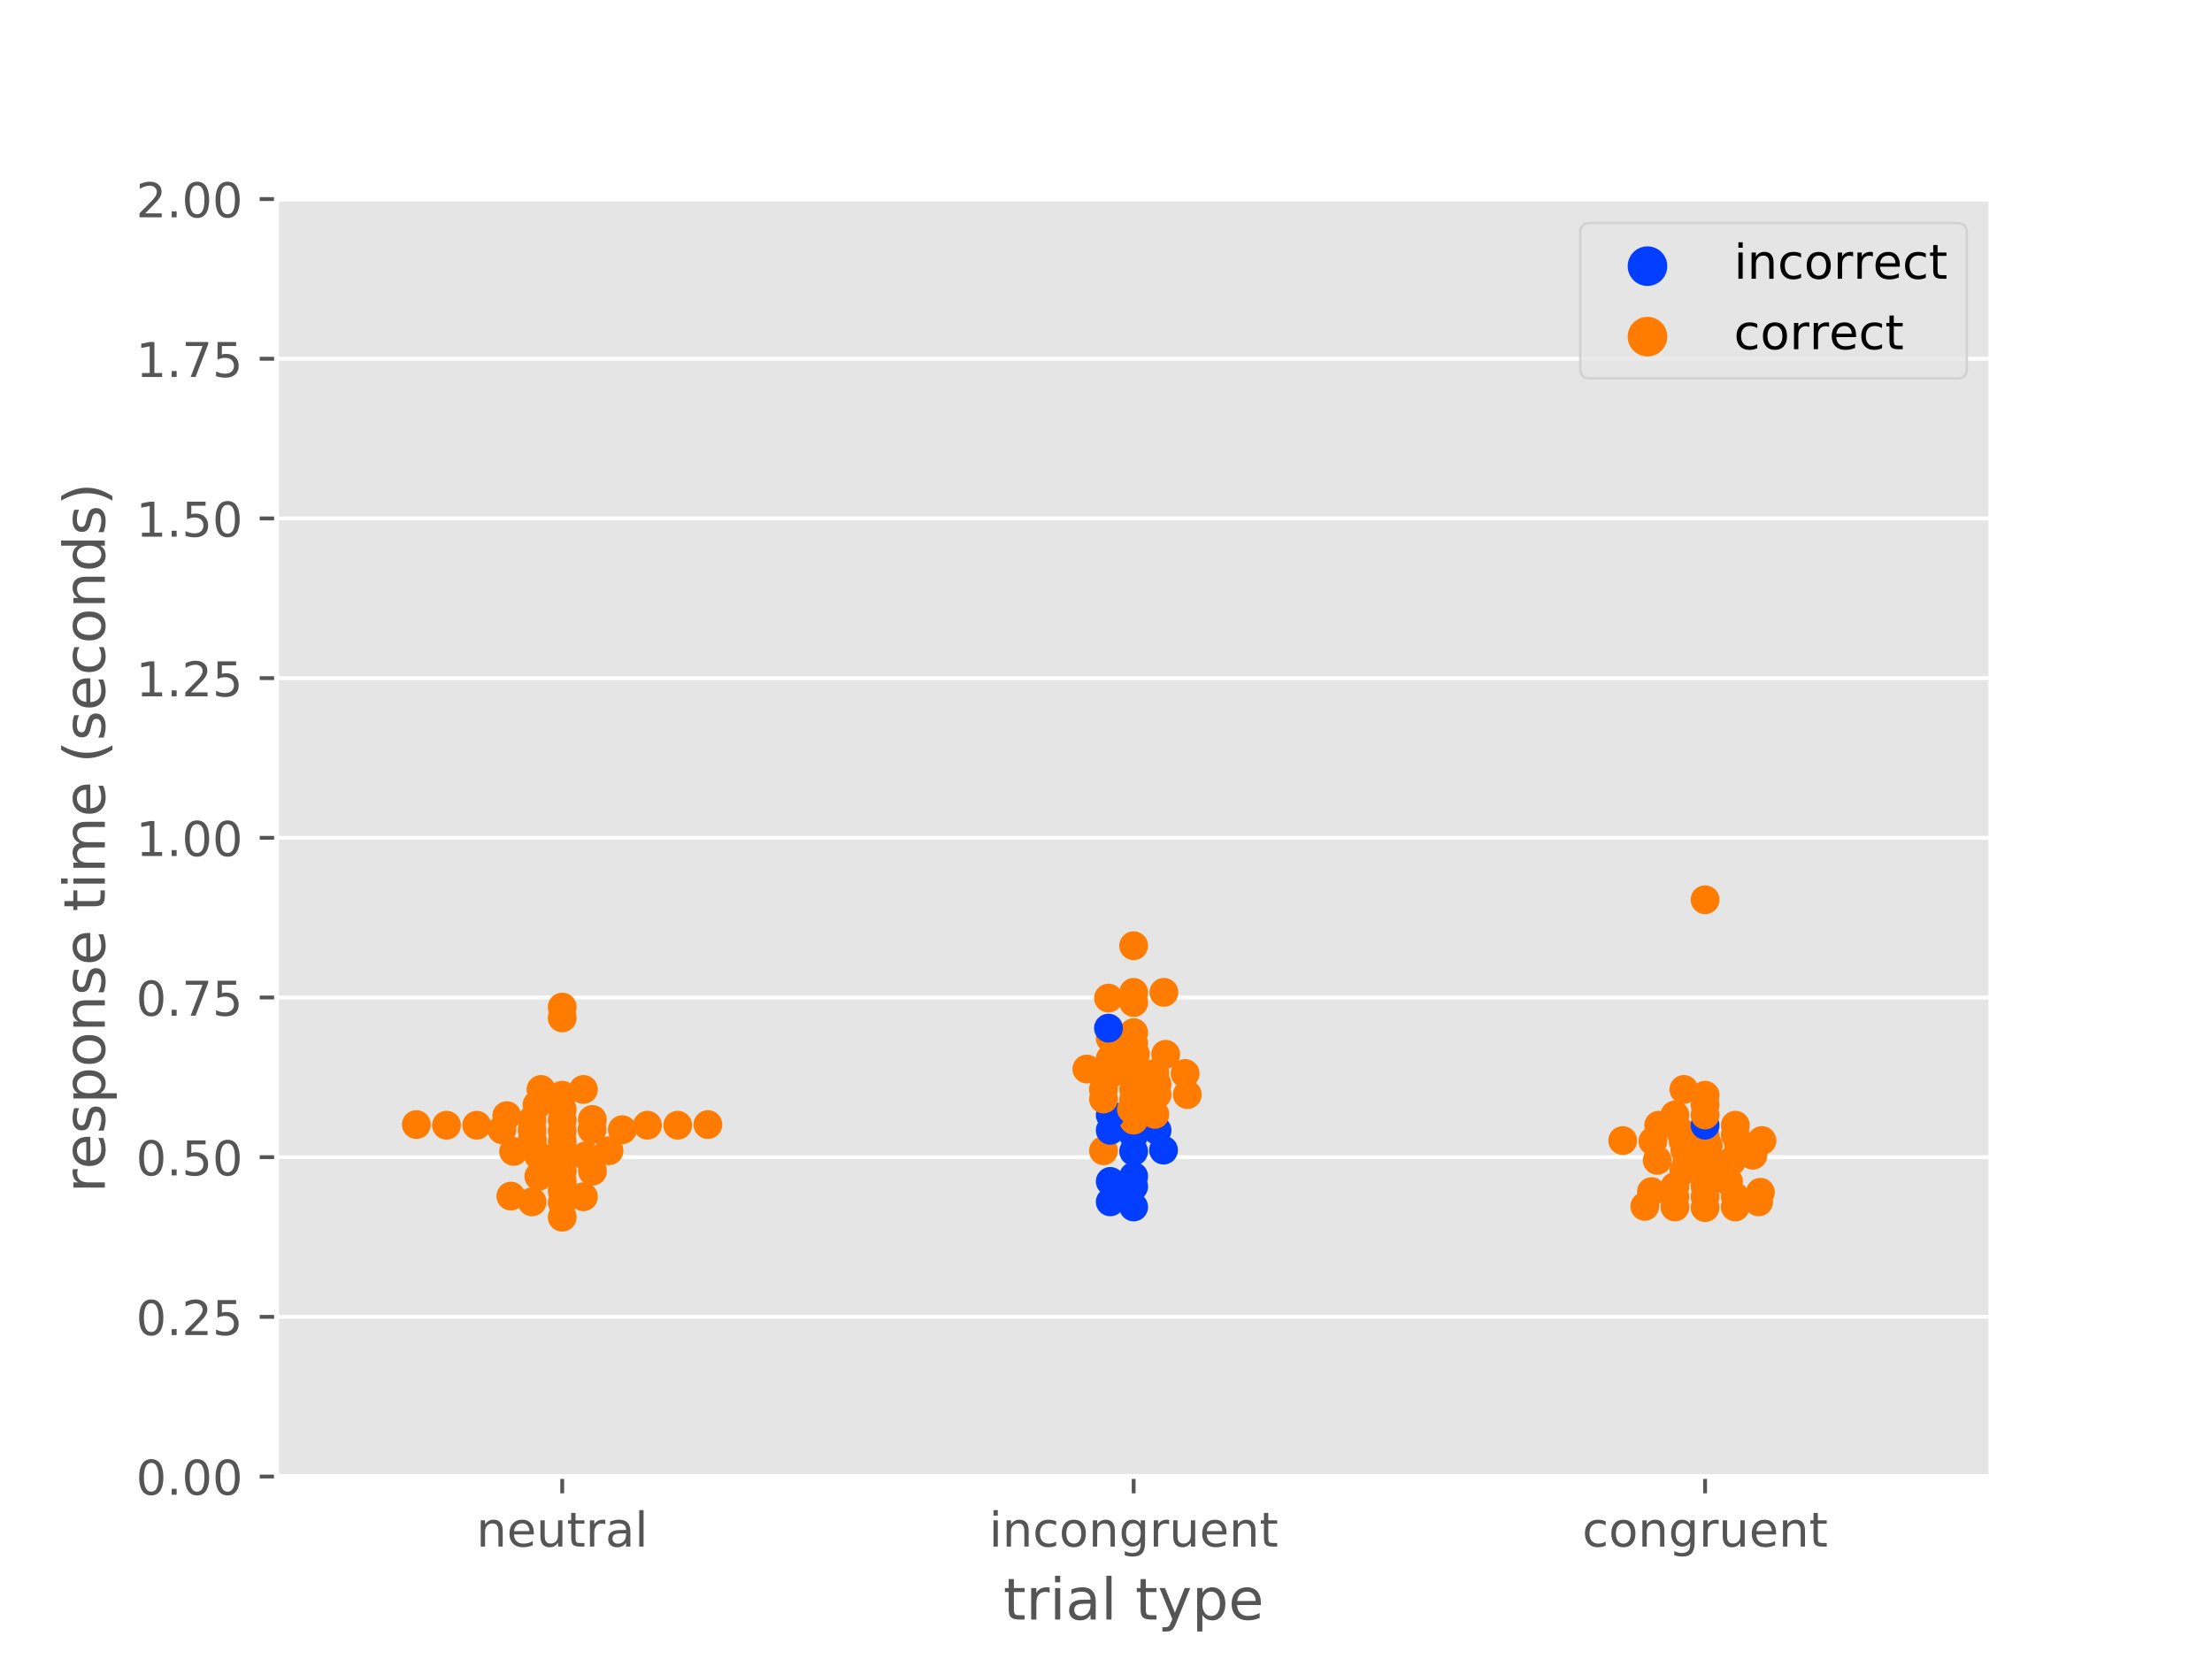 <?xml version="1.0" encoding="utf-8" standalone="no"?>
<!DOCTYPE svg PUBLIC "-//W3C//DTD SVG 1.1//EN"
  "http://www.w3.org/Graphics/SVG/1.1/DTD/svg11.dtd">
<!-- Created with matplotlib (https://matplotlib.org/) -->
<svg height="345.6pt" version="1.1" viewBox="0 0 460.8 345.6" width="460.8pt" xmlns="http://www.w3.org/2000/svg" xmlns:xlink="http://www.w3.org/1999/xlink">
 <defs>
  <style type="text/css">
*{stroke-linecap:butt;stroke-linejoin:round;}
  </style>
 </defs>
 <g id="figure_1">
  <g id="patch_1">
   <path d="M 0 345.6 
L 460.8 345.6 
L 460.8 0 
L 0 0 
z
" style="fill:#ffffff;"/>
  </g>
  <g id="axes_1">
   <g id="patch_2">
    <path d="M 57.6 307.584 
L 414.72 307.584 
L 414.72 41.472 
L 57.6 41.472 
z
" style="fill:#e5e5e5;"/>
   </g>
   <g id="matplotlib.axis_1">
    <g id="xtick_1">
     <g id="line2d_1">
      <defs>
       <path d="M 0 0 
L 0 3.5 
" id="m5b250abff1" style="stroke:#555555;stroke-width:0.8;"/>
      </defs>
      <g>
       <use style="fill:#555555;stroke:#555555;stroke-width:0.8;" x="117.12" xlink:href="#m5b250abff1" y="307.584"/>
      </g>
     </g>
     <g id="text_1">
      <!-- neutral -->
      <defs>
       <path d="M 54.891 33.016 
L 54.891 0 
L 45.906 0 
L 45.906 32.719 
Q 45.906 40.484 42.875 44.328 
Q 39.844 48.188 33.797 48.188 
Q 26.516 48.188 22.312 43.547 
Q 18.109 38.922 18.109 30.906 
L 18.109 0 
L 9.078 0 
L 9.078 54.688 
L 18.109 54.688 
L 18.109 46.188 
Q 21.344 51.125 25.703 53.562 
Q 30.078 56 35.797 56 
Q 45.219 56 50.047 50.172 
Q 54.891 44.344 54.891 33.016 
z
" id="DejaVuSans-110"/>
       <path d="M 56.203 29.594 
L 56.203 25.203 
L 14.891 25.203 
Q 15.484 15.922 20.484 11.062 
Q 25.484 6.203 34.422 6.203 
Q 39.594 6.203 44.453 7.469 
Q 49.312 8.734 54.109 11.281 
L 54.109 2.781 
Q 49.266 0.734 44.188 -0.344 
Q 39.109 -1.422 33.891 -1.422 
Q 20.797 -1.422 13.156 6.188 
Q 5.516 13.812 5.516 26.812 
Q 5.516 40.234 12.766 48.109 
Q 20.016 56 32.328 56 
Q 43.359 56 49.781 48.891 
Q 56.203 41.797 56.203 29.594 
z
M 47.219 32.234 
Q 47.125 39.594 43.094 43.984 
Q 39.062 48.391 32.422 48.391 
Q 24.906 48.391 20.391 44.141 
Q 15.875 39.891 15.188 32.172 
z
" id="DejaVuSans-101"/>
       <path d="M 8.5 21.578 
L 8.5 54.688 
L 17.484 54.688 
L 17.484 21.922 
Q 17.484 14.156 20.5 10.266 
Q 23.531 6.391 29.594 6.391 
Q 36.859 6.391 41.078 11.031 
Q 45.312 15.672 45.312 23.688 
L 45.312 54.688 
L 54.297 54.688 
L 54.297 0 
L 45.312 0 
L 45.312 8.406 
Q 42.047 3.422 37.719 1 
Q 33.406 -1.422 27.688 -1.422 
Q 18.266 -1.422 13.375 4.438 
Q 8.5 10.297 8.5 21.578 
z
M 31.109 56 
z
" id="DejaVuSans-117"/>
       <path d="M 18.312 70.219 
L 18.312 54.688 
L 36.812 54.688 
L 36.812 47.703 
L 18.312 47.703 
L 18.312 18.016 
Q 18.312 11.328 20.141 9.422 
Q 21.969 7.516 27.594 7.516 
L 36.812 7.516 
L 36.812 0 
L 27.594 0 
Q 17.188 0 13.234 3.875 
Q 9.281 7.766 9.281 18.016 
L 9.281 47.703 
L 2.688 47.703 
L 2.688 54.688 
L 9.281 54.688 
L 9.281 70.219 
z
" id="DejaVuSans-116"/>
       <path d="M 41.109 46.297 
Q 39.594 47.172 37.812 47.578 
Q 36.031 48 33.891 48 
Q 26.266 48 22.188 43.047 
Q 18.109 38.094 18.109 28.812 
L 18.109 0 
L 9.078 0 
L 9.078 54.688 
L 18.109 54.688 
L 18.109 46.188 
Q 20.953 51.172 25.484 53.578 
Q 30.031 56 36.531 56 
Q 37.453 56 38.578 55.875 
Q 39.703 55.766 41.062 55.516 
z
" id="DejaVuSans-114"/>
       <path d="M 34.281 27.484 
Q 23.391 27.484 19.188 25 
Q 14.984 22.516 14.984 16.5 
Q 14.984 11.719 18.141 8.906 
Q 21.297 6.109 26.703 6.109 
Q 34.188 6.109 38.703 11.406 
Q 43.219 16.703 43.219 25.484 
L 43.219 27.484 
z
M 52.203 31.203 
L 52.203 0 
L 43.219 0 
L 43.219 8.297 
Q 40.141 3.328 35.547 0.953 
Q 30.953 -1.422 24.312 -1.422 
Q 15.922 -1.422 10.953 3.297 
Q 6 8.016 6 15.922 
Q 6 25.141 12.172 29.828 
Q 18.359 34.516 30.609 34.516 
L 43.219 34.516 
L 43.219 35.406 
Q 43.219 41.609 39.141 45 
Q 35.062 48.391 27.688 48.391 
Q 23 48.391 18.547 47.266 
Q 14.109 46.141 10.016 43.891 
L 10.016 52.203 
Q 14.938 54.109 19.578 55.047 
Q 24.219 56 28.609 56 
Q 40.484 56 46.344 49.844 
Q 52.203 43.703 52.203 31.203 
z
" id="DejaVuSans-97"/>
       <path d="M 9.422 75.984 
L 18.406 75.984 
L 18.406 0 
L 9.422 0 
z
" id="DejaVuSans-108"/>
      </defs>
      <g style="fill:#555555;" transform="translate(99.237 322.182)scale(0.1 -0.1)">
       <use xlink:href="#DejaVuSans-110"/>
       <use x="63.379" xlink:href="#DejaVuSans-101"/>
       <use x="124.902" xlink:href="#DejaVuSans-117"/>
       <use x="188.281" xlink:href="#DejaVuSans-116"/>
       <use x="227.49" xlink:href="#DejaVuSans-114"/>
       <use x="268.604" xlink:href="#DejaVuSans-97"/>
       <use x="329.883" xlink:href="#DejaVuSans-108"/>
      </g>
     </g>
    </g>
    <g id="xtick_2">
     <g id="line2d_2">
      <g>
       <use style="fill:#555555;stroke:#555555;stroke-width:0.8;" x="236.16" xlink:href="#m5b250abff1" y="307.584"/>
      </g>
     </g>
     <g id="text_2">
      <!-- incongruent -->
      <defs>
       <path d="M 9.422 54.688 
L 18.406 54.688 
L 18.406 0 
L 9.422 0 
z
M 9.422 75.984 
L 18.406 75.984 
L 18.406 64.594 
L 9.422 64.594 
z
" id="DejaVuSans-105"/>
       <path d="M 48.781 52.594 
L 48.781 44.188 
Q 44.969 46.297 41.141 47.344 
Q 37.312 48.391 33.406 48.391 
Q 24.656 48.391 19.812 42.844 
Q 14.984 37.312 14.984 27.297 
Q 14.984 17.281 19.812 11.734 
Q 24.656 6.203 33.406 6.203 
Q 37.312 6.203 41.141 7.25 
Q 44.969 8.297 48.781 10.406 
L 48.781 2.094 
Q 45.016 0.344 40.984 -0.531 
Q 36.969 -1.422 32.422 -1.422 
Q 20.062 -1.422 12.781 6.344 
Q 5.516 14.109 5.516 27.297 
Q 5.516 40.672 12.859 48.328 
Q 20.219 56 33.016 56 
Q 37.156 56 41.109 55.141 
Q 45.062 54.297 48.781 52.594 
z
" id="DejaVuSans-99"/>
       <path d="M 30.609 48.391 
Q 23.391 48.391 19.188 42.75 
Q 14.984 37.109 14.984 27.297 
Q 14.984 17.484 19.156 11.844 
Q 23.344 6.203 30.609 6.203 
Q 37.797 6.203 41.984 11.859 
Q 46.188 17.531 46.188 27.297 
Q 46.188 37.016 41.984 42.703 
Q 37.797 48.391 30.609 48.391 
z
M 30.609 56 
Q 42.328 56 49.016 48.375 
Q 55.719 40.766 55.719 27.297 
Q 55.719 13.875 49.016 6.219 
Q 42.328 -1.422 30.609 -1.422 
Q 18.844 -1.422 12.172 6.219 
Q 5.516 13.875 5.516 27.297 
Q 5.516 40.766 12.172 48.375 
Q 18.844 56 30.609 56 
z
" id="DejaVuSans-111"/>
       <path d="M 45.406 27.984 
Q 45.406 37.75 41.375 43.109 
Q 37.359 48.484 30.078 48.484 
Q 22.859 48.484 18.828 43.109 
Q 14.797 37.75 14.797 27.984 
Q 14.797 18.266 18.828 12.891 
Q 22.859 7.516 30.078 7.516 
Q 37.359 7.516 41.375 12.891 
Q 45.406 18.266 45.406 27.984 
z
M 54.391 6.781 
Q 54.391 -7.172 48.188 -13.984 
Q 42 -20.797 29.203 -20.797 
Q 24.469 -20.797 20.266 -20.094 
Q 16.062 -19.391 12.109 -17.922 
L 12.109 -9.188 
Q 16.062 -11.328 19.922 -12.344 
Q 23.781 -13.375 27.781 -13.375 
Q 36.625 -13.375 41.016 -8.766 
Q 45.406 -4.156 45.406 5.172 
L 45.406 9.625 
Q 42.625 4.781 38.281 2.391 
Q 33.938 0 27.875 0 
Q 17.828 0 11.672 7.656 
Q 5.516 15.328 5.516 27.984 
Q 5.516 40.672 11.672 48.328 
Q 17.828 56 27.875 56 
Q 33.938 56 38.281 53.609 
Q 42.625 51.219 45.406 46.391 
L 45.406 54.688 
L 54.391 54.688 
z
" id="DejaVuSans-103"/>
      </defs>
      <g style="fill:#555555;" transform="translate(206.021 322.182)scale(0.1 -0.1)">
       <use xlink:href="#DejaVuSans-105"/>
       <use x="27.783" xlink:href="#DejaVuSans-110"/>
       <use x="91.162" xlink:href="#DejaVuSans-99"/>
       <use x="146.143" xlink:href="#DejaVuSans-111"/>
       <use x="207.324" xlink:href="#DejaVuSans-110"/>
       <use x="270.703" xlink:href="#DejaVuSans-103"/>
       <use x="334.18" xlink:href="#DejaVuSans-114"/>
       <use x="375.293" xlink:href="#DejaVuSans-117"/>
       <use x="438.672" xlink:href="#DejaVuSans-101"/>
       <use x="500.195" xlink:href="#DejaVuSans-110"/>
       <use x="563.574" xlink:href="#DejaVuSans-116"/>
      </g>
     </g>
    </g>
    <g id="xtick_3">
     <g id="line2d_3">
      <g>
       <use style="fill:#555555;stroke:#555555;stroke-width:0.8;" x="355.2" xlink:href="#m5b250abff1" y="307.584"/>
      </g>
     </g>
     <g id="text_3">
      <!-- congruent -->
      <g style="fill:#555555;" transform="translate(329.619 322.182)scale(0.1 -0.1)">
       <use xlink:href="#DejaVuSans-99"/>
       <use x="54.98" xlink:href="#DejaVuSans-111"/>
       <use x="116.162" xlink:href="#DejaVuSans-110"/>
       <use x="179.541" xlink:href="#DejaVuSans-103"/>
       <use x="243.018" xlink:href="#DejaVuSans-114"/>
       <use x="284.131" xlink:href="#DejaVuSans-117"/>
       <use x="347.51" xlink:href="#DejaVuSans-101"/>
       <use x="409.033" xlink:href="#DejaVuSans-110"/>
       <use x="472.412" xlink:href="#DejaVuSans-116"/>
      </g>
     </g>
    </g>
    <g id="text_4">
     <!-- trial type -->
     <defs>
      <path id="DejaVuSans-32"/>
      <path d="M 32.172 -5.078 
Q 28.375 -14.844 24.75 -17.812 
Q 21.141 -20.797 15.094 -20.797 
L 7.906 -20.797 
L 7.906 -13.281 
L 13.188 -13.281 
Q 16.891 -13.281 18.938 -11.516 
Q 21 -9.766 23.484 -3.219 
L 25.094 0.875 
L 2.984 54.688 
L 12.5 54.688 
L 29.594 11.922 
L 46.688 54.688 
L 56.203 54.688 
z
" id="DejaVuSans-121"/>
      <path d="M 18.109 8.203 
L 18.109 -20.797 
L 9.078 -20.797 
L 9.078 54.688 
L 18.109 54.688 
L 18.109 46.391 
Q 20.953 51.266 25.266 53.625 
Q 29.594 56 35.594 56 
Q 45.562 56 51.781 48.094 
Q 58.016 40.188 58.016 27.297 
Q 58.016 14.406 51.781 6.484 
Q 45.562 -1.422 35.594 -1.422 
Q 29.594 -1.422 25.266 0.953 
Q 20.953 3.328 18.109 8.203 
z
M 48.688 27.297 
Q 48.688 37.203 44.609 42.844 
Q 40.531 48.484 33.406 48.484 
Q 26.266 48.484 22.188 42.844 
Q 18.109 37.203 18.109 27.297 
Q 18.109 17.391 22.188 11.75 
Q 26.266 6.109 33.406 6.109 
Q 40.531 6.109 44.609 11.75 
Q 48.688 17.391 48.688 27.297 
z
" id="DejaVuSans-112"/>
     </defs>
     <g style="fill:#555555;" transform="translate(209.019 337.38)scale(0.12 -0.12)">
      <use xlink:href="#DejaVuSans-116"/>
      <use x="39.209" xlink:href="#DejaVuSans-114"/>
      <use x="80.322" xlink:href="#DejaVuSans-105"/>
      <use x="108.105" xlink:href="#DejaVuSans-97"/>
      <use x="169.385" xlink:href="#DejaVuSans-108"/>
      <use x="197.168" xlink:href="#DejaVuSans-32"/>
      <use x="228.955" xlink:href="#DejaVuSans-116"/>
      <use x="268.164" xlink:href="#DejaVuSans-121"/>
      <use x="327.344" xlink:href="#DejaVuSans-112"/>
      <use x="390.82" xlink:href="#DejaVuSans-101"/>
     </g>
    </g>
   </g>
   <g id="matplotlib.axis_2">
    <g id="ytick_1">
     <g id="line2d_4">
      <path clip-path="url(#p8ef41684f7)" d="M 57.6 307.584 
L 414.72 307.584 
" style="fill:none;stroke:#ffffff;stroke-linecap:square;stroke-width:0.8;"/>
     </g>
     <g id="line2d_5">
      <defs>
       <path d="M 0 0 
L -3.5 0 
" id="mdae500a31b" style="stroke:#555555;stroke-width:0.8;"/>
      </defs>
      <g>
       <use style="fill:#555555;stroke:#555555;stroke-width:0.8;" x="57.6" xlink:href="#mdae500a31b" y="307.584"/>
      </g>
     </g>
     <g id="text_5">
      <!-- 0.00 -->
      <defs>
       <path d="M 31.781 66.406 
Q 24.172 66.406 20.328 58.906 
Q 16.5 51.422 16.5 36.375 
Q 16.5 21.391 20.328 13.891 
Q 24.172 6.391 31.781 6.391 
Q 39.453 6.391 43.281 13.891 
Q 47.125 21.391 47.125 36.375 
Q 47.125 51.422 43.281 58.906 
Q 39.453 66.406 31.781 66.406 
z
M 31.781 74.219 
Q 44.047 74.219 50.516 64.516 
Q 56.984 54.828 56.984 36.375 
Q 56.984 17.969 50.516 8.266 
Q 44.047 -1.422 31.781 -1.422 
Q 19.531 -1.422 13.062 8.266 
Q 6.594 17.969 6.594 36.375 
Q 6.594 54.828 13.062 64.516 
Q 19.531 74.219 31.781 74.219 
z
" id="DejaVuSans-48"/>
       <path d="M 10.688 12.406 
L 21 12.406 
L 21 0 
L 10.688 0 
z
" id="DejaVuSans-46"/>
      </defs>
      <g style="fill:#555555;" transform="translate(28.334 311.383)scale(0.1 -0.1)">
       <use xlink:href="#DejaVuSans-48"/>
       <use x="63.623" xlink:href="#DejaVuSans-46"/>
       <use x="95.41" xlink:href="#DejaVuSans-48"/>
       <use x="159.033" xlink:href="#DejaVuSans-48"/>
      </g>
     </g>
    </g>
    <g id="ytick_2">
     <g id="line2d_6">
      <path clip-path="url(#p8ef41684f7)" d="M 57.6 274.32 
L 414.72 274.32 
" style="fill:none;stroke:#ffffff;stroke-linecap:square;stroke-width:0.8;"/>
     </g>
     <g id="line2d_7">
      <g>
       <use style="fill:#555555;stroke:#555555;stroke-width:0.8;" x="57.6" xlink:href="#mdae500a31b" y="274.32"/>
      </g>
     </g>
     <g id="text_6">
      <!-- 0.25 -->
      <defs>
       <path d="M 19.188 8.297 
L 53.609 8.297 
L 53.609 0 
L 7.328 0 
L 7.328 8.297 
Q 12.938 14.109 22.625 23.891 
Q 32.328 33.688 34.812 36.531 
Q 39.547 41.844 41.422 45.531 
Q 43.312 49.219 43.312 52.781 
Q 43.312 58.594 39.234 62.25 
Q 35.156 65.922 28.609 65.922 
Q 23.969 65.922 18.812 64.312 
Q 13.672 62.703 7.812 59.422 
L 7.812 69.391 
Q 13.766 71.781 18.938 73 
Q 24.125 74.219 28.422 74.219 
Q 39.75 74.219 46.484 68.547 
Q 53.219 62.891 53.219 53.422 
Q 53.219 48.922 51.531 44.891 
Q 49.859 40.875 45.406 35.406 
Q 44.188 33.984 37.641 27.219 
Q 31.109 20.453 19.188 8.297 
z
" id="DejaVuSans-50"/>
       <path d="M 10.797 72.906 
L 49.516 72.906 
L 49.516 64.594 
L 19.828 64.594 
L 19.828 46.734 
Q 21.969 47.469 24.109 47.828 
Q 26.266 48.188 28.422 48.188 
Q 40.625 48.188 47.75 41.5 
Q 54.891 34.812 54.891 23.391 
Q 54.891 11.625 47.562 5.094 
Q 40.234 -1.422 26.906 -1.422 
Q 22.312 -1.422 17.547 -0.641 
Q 12.797 0.141 7.719 1.703 
L 7.719 11.625 
Q 12.109 9.234 16.797 8.062 
Q 21.484 6.891 26.703 6.891 
Q 35.156 6.891 40.078 11.328 
Q 45.016 15.766 45.016 23.391 
Q 45.016 31 40.078 35.438 
Q 35.156 39.891 26.703 39.891 
Q 22.75 39.891 18.812 39.016 
Q 14.891 38.141 10.797 36.281 
z
" id="DejaVuSans-53"/>
      </defs>
      <g style="fill:#555555;" transform="translate(28.334 278.119)scale(0.1 -0.1)">
       <use xlink:href="#DejaVuSans-48"/>
       <use x="63.623" xlink:href="#DejaVuSans-46"/>
       <use x="95.41" xlink:href="#DejaVuSans-50"/>
       <use x="159.033" xlink:href="#DejaVuSans-53"/>
      </g>
     </g>
    </g>
    <g id="ytick_3">
     <g id="line2d_8">
      <path clip-path="url(#p8ef41684f7)" d="M 57.6 241.056 
L 414.72 241.056 
" style="fill:none;stroke:#ffffff;stroke-linecap:square;stroke-width:0.8;"/>
     </g>
     <g id="line2d_9">
      <g>
       <use style="fill:#555555;stroke:#555555;stroke-width:0.8;" x="57.6" xlink:href="#mdae500a31b" y="241.056"/>
      </g>
     </g>
     <g id="text_7">
      <!-- 0.50 -->
      <g style="fill:#555555;" transform="translate(28.334 244.855)scale(0.1 -0.1)">
       <use xlink:href="#DejaVuSans-48"/>
       <use x="63.623" xlink:href="#DejaVuSans-46"/>
       <use x="95.41" xlink:href="#DejaVuSans-53"/>
       <use x="159.033" xlink:href="#DejaVuSans-48"/>
      </g>
     </g>
    </g>
    <g id="ytick_4">
     <g id="line2d_10">
      <path clip-path="url(#p8ef41684f7)" d="M 57.6 207.792 
L 414.72 207.792 
" style="fill:none;stroke:#ffffff;stroke-linecap:square;stroke-width:0.8;"/>
     </g>
     <g id="line2d_11">
      <g>
       <use style="fill:#555555;stroke:#555555;stroke-width:0.8;" x="57.6" xlink:href="#mdae500a31b" y="207.792"/>
      </g>
     </g>
     <g id="text_8">
      <!-- 0.75 -->
      <defs>
       <path d="M 8.203 72.906 
L 55.078 72.906 
L 55.078 68.703 
L 28.609 0 
L 18.312 0 
L 43.219 64.594 
L 8.203 64.594 
z
" id="DejaVuSans-55"/>
      </defs>
      <g style="fill:#555555;" transform="translate(28.334 211.591)scale(0.1 -0.1)">
       <use xlink:href="#DejaVuSans-48"/>
       <use x="63.623" xlink:href="#DejaVuSans-46"/>
       <use x="95.41" xlink:href="#DejaVuSans-55"/>
       <use x="159.033" xlink:href="#DejaVuSans-53"/>
      </g>
     </g>
    </g>
    <g id="ytick_5">
     <g id="line2d_12">
      <path clip-path="url(#p8ef41684f7)" d="M 57.6 174.528 
L 414.72 174.528 
" style="fill:none;stroke:#ffffff;stroke-linecap:square;stroke-width:0.8;"/>
     </g>
     <g id="line2d_13">
      <g>
       <use style="fill:#555555;stroke:#555555;stroke-width:0.8;" x="57.6" xlink:href="#mdae500a31b" y="174.528"/>
      </g>
     </g>
     <g id="text_9">
      <!-- 1.00 -->
      <defs>
       <path d="M 12.406 8.297 
L 28.516 8.297 
L 28.516 63.922 
L 10.984 60.406 
L 10.984 69.391 
L 28.422 72.906 
L 38.281 72.906 
L 38.281 8.297 
L 54.391 8.297 
L 54.391 0 
L 12.406 0 
z
" id="DejaVuSans-49"/>
      </defs>
      <g style="fill:#555555;" transform="translate(28.334 178.327)scale(0.1 -0.1)">
       <use xlink:href="#DejaVuSans-49"/>
       <use x="63.623" xlink:href="#DejaVuSans-46"/>
       <use x="95.41" xlink:href="#DejaVuSans-48"/>
       <use x="159.033" xlink:href="#DejaVuSans-48"/>
      </g>
     </g>
    </g>
    <g id="ytick_6">
     <g id="line2d_14">
      <path clip-path="url(#p8ef41684f7)" d="M 57.6 141.264 
L 414.72 141.264 
" style="fill:none;stroke:#ffffff;stroke-linecap:square;stroke-width:0.8;"/>
     </g>
     <g id="line2d_15">
      <g>
       <use style="fill:#555555;stroke:#555555;stroke-width:0.8;" x="57.6" xlink:href="#mdae500a31b" y="141.264"/>
      </g>
     </g>
     <g id="text_10">
      <!-- 1.25 -->
      <g style="fill:#555555;" transform="translate(28.334 145.063)scale(0.1 -0.1)">
       <use xlink:href="#DejaVuSans-49"/>
       <use x="63.623" xlink:href="#DejaVuSans-46"/>
       <use x="95.41" xlink:href="#DejaVuSans-50"/>
       <use x="159.033" xlink:href="#DejaVuSans-53"/>
      </g>
     </g>
    </g>
    <g id="ytick_7">
     <g id="line2d_16">
      <path clip-path="url(#p8ef41684f7)" d="M 57.6 108 
L 414.72 108 
" style="fill:none;stroke:#ffffff;stroke-linecap:square;stroke-width:0.8;"/>
     </g>
     <g id="line2d_17">
      <g>
       <use style="fill:#555555;stroke:#555555;stroke-width:0.8;" x="57.6" xlink:href="#mdae500a31b" y="108"/>
      </g>
     </g>
     <g id="text_11">
      <!-- 1.50 -->
      <g style="fill:#555555;" transform="translate(28.334 111.799)scale(0.1 -0.1)">
       <use xlink:href="#DejaVuSans-49"/>
       <use x="63.623" xlink:href="#DejaVuSans-46"/>
       <use x="95.41" xlink:href="#DejaVuSans-53"/>
       <use x="159.033" xlink:href="#DejaVuSans-48"/>
      </g>
     </g>
    </g>
    <g id="ytick_8">
     <g id="line2d_18">
      <path clip-path="url(#p8ef41684f7)" d="M 57.6 74.736 
L 414.72 74.736 
" style="fill:none;stroke:#ffffff;stroke-linecap:square;stroke-width:0.8;"/>
     </g>
     <g id="line2d_19">
      <g>
       <use style="fill:#555555;stroke:#555555;stroke-width:0.8;" x="57.6" xlink:href="#mdae500a31b" y="74.736"/>
      </g>
     </g>
     <g id="text_12">
      <!-- 1.75 -->
      <g style="fill:#555555;" transform="translate(28.334 78.535)scale(0.1 -0.1)">
       <use xlink:href="#DejaVuSans-49"/>
       <use x="63.623" xlink:href="#DejaVuSans-46"/>
       <use x="95.41" xlink:href="#DejaVuSans-55"/>
       <use x="159.033" xlink:href="#DejaVuSans-53"/>
      </g>
     </g>
    </g>
    <g id="ytick_9">
     <g id="line2d_20">
      <path clip-path="url(#p8ef41684f7)" d="M 57.6 41.472 
L 414.72 41.472 
" style="fill:none;stroke:#ffffff;stroke-linecap:square;stroke-width:0.8;"/>
     </g>
     <g id="line2d_21">
      <g>
       <use style="fill:#555555;stroke:#555555;stroke-width:0.8;" x="57.6" xlink:href="#mdae500a31b" y="41.472"/>
      </g>
     </g>
     <g id="text_13">
      <!-- 2.00 -->
      <g style="fill:#555555;" transform="translate(28.334 45.271)scale(0.1 -0.1)">
       <use xlink:href="#DejaVuSans-50"/>
       <use x="63.623" xlink:href="#DejaVuSans-46"/>
       <use x="95.41" xlink:href="#DejaVuSans-48"/>
       <use x="159.033" xlink:href="#DejaVuSans-48"/>
      </g>
     </g>
    </g>
    <g id="text_14">
     <!-- response time (seconds) -->
     <defs>
      <path d="M 44.281 53.078 
L 44.281 44.578 
Q 40.484 46.531 36.375 47.5 
Q 32.281 48.484 27.875 48.484 
Q 21.188 48.484 17.844 46.438 
Q 14.5 44.391 14.5 40.281 
Q 14.5 37.156 16.891 35.375 
Q 19.281 33.594 26.516 31.984 
L 29.594 31.297 
Q 39.156 29.25 43.188 25.516 
Q 47.219 21.781 47.219 15.094 
Q 47.219 7.469 41.188 3.016 
Q 35.156 -1.422 24.609 -1.422 
Q 20.219 -1.422 15.453 -0.562 
Q 10.688 0.297 5.422 2 
L 5.422 11.281 
Q 10.406 8.688 15.234 7.391 
Q 20.062 6.109 24.812 6.109 
Q 31.156 6.109 34.562 8.281 
Q 37.984 10.453 37.984 14.406 
Q 37.984 18.062 35.516 20.016 
Q 33.062 21.969 24.703 23.781 
L 21.578 24.516 
Q 13.234 26.266 9.516 29.906 
Q 5.812 33.547 5.812 39.891 
Q 5.812 47.609 11.281 51.797 
Q 16.75 56 26.812 56 
Q 31.781 56 36.172 55.266 
Q 40.578 54.547 44.281 53.078 
z
" id="DejaVuSans-115"/>
      <path d="M 52 44.188 
Q 55.375 50.25 60.062 53.125 
Q 64.75 56 71.094 56 
Q 79.641 56 84.281 50.016 
Q 88.922 44.047 88.922 33.016 
L 88.922 0 
L 79.891 0 
L 79.891 32.719 
Q 79.891 40.578 77.094 44.375 
Q 74.312 48.188 68.609 48.188 
Q 61.625 48.188 57.562 43.547 
Q 53.516 38.922 53.516 30.906 
L 53.516 0 
L 44.484 0 
L 44.484 32.719 
Q 44.484 40.625 41.703 44.406 
Q 38.922 48.188 33.109 48.188 
Q 26.219 48.188 22.156 43.531 
Q 18.109 38.875 18.109 30.906 
L 18.109 0 
L 9.078 0 
L 9.078 54.688 
L 18.109 54.688 
L 18.109 46.188 
Q 21.188 51.219 25.484 53.609 
Q 29.781 56 35.688 56 
Q 41.656 56 45.828 52.969 
Q 50 49.953 52 44.188 
z
" id="DejaVuSans-109"/>
      <path d="M 31 75.875 
Q 24.469 64.656 21.281 53.656 
Q 18.109 42.672 18.109 31.391 
Q 18.109 20.125 21.312 9.062 
Q 24.516 -2 31 -13.188 
L 23.188 -13.188 
Q 15.875 -1.703 12.234 9.375 
Q 8.594 20.453 8.594 31.391 
Q 8.594 42.281 12.203 53.312 
Q 15.828 64.359 23.188 75.875 
z
" id="DejaVuSans-40"/>
      <path d="M 45.406 46.391 
L 45.406 75.984 
L 54.391 75.984 
L 54.391 0 
L 45.406 0 
L 45.406 8.203 
Q 42.578 3.328 38.25 0.953 
Q 33.938 -1.422 27.875 -1.422 
Q 17.969 -1.422 11.734 6.484 
Q 5.516 14.406 5.516 27.297 
Q 5.516 40.188 11.734 48.094 
Q 17.969 56 27.875 56 
Q 33.938 56 38.25 53.625 
Q 42.578 51.266 45.406 46.391 
z
M 14.797 27.297 
Q 14.797 17.391 18.875 11.75 
Q 22.953 6.109 30.078 6.109 
Q 37.203 6.109 41.297 11.75 
Q 45.406 17.391 45.406 27.297 
Q 45.406 37.203 41.297 42.844 
Q 37.203 48.484 30.078 48.484 
Q 22.953 48.484 18.875 42.844 
Q 14.797 37.203 14.797 27.297 
z
" id="DejaVuSans-100"/>
      <path d="M 8.016 75.875 
L 15.828 75.875 
Q 23.141 64.359 26.781 53.312 
Q 30.422 42.281 30.422 31.391 
Q 30.422 20.453 26.781 9.375 
Q 23.141 -1.703 15.828 -13.188 
L 8.016 -13.188 
Q 14.5 -2 17.703 9.062 
Q 20.906 20.125 20.906 31.391 
Q 20.906 42.672 17.703 53.656 
Q 14.5 64.656 8.016 75.875 
z
" id="DejaVuSans-41"/>
     </defs>
     <g style="fill:#555555;" transform="translate(21.839 248.486)rotate(-90)scale(0.12 -0.12)">
      <use xlink:href="#DejaVuSans-114"/>
      <use x="41.082" xlink:href="#DejaVuSans-101"/>
      <use x="102.605" xlink:href="#DejaVuSans-115"/>
      <use x="154.705" xlink:href="#DejaVuSans-112"/>
      <use x="218.182" xlink:href="#DejaVuSans-111"/>
      <use x="279.363" xlink:href="#DejaVuSans-110"/>
      <use x="342.742" xlink:href="#DejaVuSans-115"/>
      <use x="394.842" xlink:href="#DejaVuSans-101"/>
      <use x="456.365" xlink:href="#DejaVuSans-32"/>
      <use x="488.152" xlink:href="#DejaVuSans-116"/>
      <use x="527.361" xlink:href="#DejaVuSans-105"/>
      <use x="555.145" xlink:href="#DejaVuSans-109"/>
      <use x="652.557" xlink:href="#DejaVuSans-101"/>
      <use x="714.08" xlink:href="#DejaVuSans-32"/>
      <use x="745.867" xlink:href="#DejaVuSans-40"/>
      <use x="784.881" xlink:href="#DejaVuSans-115"/>
      <use x="836.98" xlink:href="#DejaVuSans-101"/>
      <use x="898.504" xlink:href="#DejaVuSans-99"/>
      <use x="953.484" xlink:href="#DejaVuSans-111"/>
      <use x="1014.666" xlink:href="#DejaVuSans-110"/>
      <use x="1078.045" xlink:href="#DejaVuSans-100"/>
      <use x="1141.521" xlink:href="#DejaVuSans-115"/>
      <use x="1193.621" xlink:href="#DejaVuSans-41"/>
     </g>
    </g>
   </g>
   <g id="PathCollection_1"/>
   <g id="PathCollection_2"/>
   <g id="patch_3">
    <path d="M 57.6 307.584 
L 57.6 41.472 
" style="fill:none;stroke:#ffffff;stroke-linecap:square;stroke-linejoin:miter;"/>
   </g>
   <g id="patch_4">
    <path d="M 414.72 307.584 
L 414.72 41.472 
" style="fill:none;stroke:#ffffff;stroke-linecap:square;stroke-linejoin:miter;"/>
   </g>
   <g id="patch_5">
    <path d="M 57.6 307.584 
L 414.72 307.584 
" style="fill:none;stroke:#ffffff;stroke-linecap:square;stroke-linejoin:miter;"/>
   </g>
   <g id="patch_6">
    <path d="M 57.6 41.472 
L 414.72 41.472 
" style="fill:none;stroke:#ffffff;stroke-linecap:square;stroke-linejoin:miter;"/>
   </g>
   <g id="PathCollection_3">
    <defs>
     <path d="M 0 3 
C 0.796 3 1.559 2.684 2.121 2.121 
C 2.684 1.559 3 0.796 3 0 
C 3 -0.796 2.684 -1.559 2.121 -2.121 
C 1.559 -2.684 0.796 -3 0 -3 
C -0.796 -3 -1.559 -2.684 -2.121 -2.121 
C -2.684 -1.559 -3 -0.796 -3 0 
C -3 0.796 -2.684 1.559 -2.121 2.121 
C -1.559 2.684 -0.796 3 0 3 
z
" id="C0_0_a062b382ff"/>
    </defs>
    <g clip-path="url(#p8ef41684f7)">
     <use style="fill:#ff7c00;" x="117.12" xlink:href="#C0_0_a062b382ff" y="253.563"/>
    </g>
    <g clip-path="url(#p8ef41684f7)">
     <use style="fill:#ff7c00;" x="117.12" xlink:href="#C0_0_a062b382ff" y="250.503"/>
    </g>
    <g clip-path="url(#p8ef41684f7)">
     <use style="fill:#ff7c00;" x="110.84" xlink:href="#C0_0_a062b382ff" y="250.37"/>
    </g>
    <g clip-path="url(#p8ef41684f7)">
     <use style="fill:#ff7c00;" x="121.538" xlink:href="#C0_0_a062b382ff" y="249.305"/>
    </g>
    <g clip-path="url(#p8ef41684f7)">
     <use style="fill:#ff7c00;" x="106.422" xlink:href="#C0_0_a062b382ff" y="249.172"/>
    </g>
    <g clip-path="url(#p8ef41684f7)">
     <use style="fill:#ff7c00;" x="117.12" xlink:href="#C0_0_a062b382ff" y="248.108"/>
    </g>
    <g clip-path="url(#p8ef41684f7)">
     <use style="fill:#ff7c00;" x="117.12" xlink:href="#C0_0_a062b382ff" y="246.112"/>
    </g>
    <g clip-path="url(#p8ef41684f7)">
     <use style="fill:#ff7c00;" x="112.246" xlink:href="#C0_0_a062b382ff" y="245.048"/>
    </g>
    <g clip-path="url(#p8ef41684f7)">
     <use style="fill:#ff7c00;" x="117.12" xlink:href="#C0_0_a062b382ff" y="243.983"/>
    </g>
    <g clip-path="url(#p8ef41684f7)">
     <use style="fill:#ff7c00;" x="123.42" xlink:href="#C0_0_a062b382ff" y="243.983"/>
    </g>
    <g clip-path="url(#p8ef41684f7)">
     <use style="fill:#ff7c00;" x="117.12" xlink:href="#C0_0_a062b382ff" y="241.854"/>
    </g>
    <g clip-path="url(#p8ef41684f7)">
     <use style="fill:#ff7c00;" x="112.246" xlink:href="#C0_0_a062b382ff" y="240.79"/>
    </g>
    <g clip-path="url(#p8ef41684f7)">
     <use style="fill:#ff7c00;" x="121.994" xlink:href="#C0_0_a062b382ff" y="240.79"/>
    </g>
    <g clip-path="url(#p8ef41684f7)">
     <use style="fill:#ff7c00;" x="107.004" xlink:href="#C0_0_a062b382ff" y="239.858"/>
    </g>
    <g clip-path="url(#p8ef41684f7)">
     <use style="fill:#ff7c00;" x="117.12" xlink:href="#C0_0_a062b382ff" y="239.725"/>
    </g>
    <g clip-path="url(#p8ef41684f7)">
     <use style="fill:#ff7c00;" x="126.867" xlink:href="#C0_0_a062b382ff" y="239.725"/>
    </g>
    <g clip-path="url(#p8ef41684f7)">
     <use style="fill:#ff7c00;" x="117.12" xlink:href="#C0_0_a062b382ff" y="237.73"/>
    </g>
    <g clip-path="url(#p8ef41684f7)">
     <use style="fill:#ff7c00;" x="110.9" xlink:href="#C0_0_a062b382ff" y="237.463"/>
    </g>
    <g clip-path="url(#p8ef41684f7)">
     <use style="fill:#ff7c00;" x="117.12" xlink:href="#C0_0_a062b382ff" y="235.601"/>
    </g>
    <g clip-path="url(#p8ef41684f7)">
     <use style="fill:#ff7c00;" x="110.84" xlink:href="#C0_0_a062b382ff" y="235.468"/>
    </g>
    <g clip-path="url(#p8ef41684f7)">
     <use style="fill:#ff7c00;" x="123.34" xlink:href="#C0_0_a062b382ff" y="235.335"/>
    </g>
    <g clip-path="url(#p8ef41684f7)">
     <use style="fill:#ff7c00;" x="129.64" xlink:href="#C0_0_a062b382ff" y="235.335"/>
    </g>
    <g clip-path="url(#p8ef41684f7)">
     <use style="fill:#ff7c00;" x="104.56" xlink:href="#C0_0_a062b382ff" y="235.335"/>
    </g>
    <g clip-path="url(#p8ef41684f7)">
     <use style="fill:#ff7c00;" x="134.883" xlink:href="#C0_0_a062b382ff" y="234.403"/>
    </g>
    <g clip-path="url(#p8ef41684f7)">
     <use style="fill:#ff7c00;" x="99.317" xlink:href="#C0_0_a062b382ff" y="234.403"/>
    </g>
    <g clip-path="url(#p8ef41684f7)">
     <use style="fill:#ff7c00;" x="141.183" xlink:href="#C0_0_a062b382ff" y="234.403"/>
    </g>
    <g clip-path="url(#p8ef41684f7)">
     <use style="fill:#ff7c00;" x="93.017" xlink:href="#C0_0_a062b382ff" y="234.403"/>
    </g>
    <g clip-path="url(#p8ef41684f7)">
     <use style="fill:#ff7c00;" x="147.463" xlink:href="#C0_0_a062b382ff" y="234.27"/>
    </g>
    <g clip-path="url(#p8ef41684f7)">
     <use style="fill:#ff7c00;" x="86.737" xlink:href="#C0_0_a062b382ff" y="234.27"/>
    </g>
    <g clip-path="url(#p8ef41684f7)">
     <use style="fill:#ff7c00;" x="117.12" xlink:href="#C0_0_a062b382ff" y="233.339"/>
    </g>
    <g clip-path="url(#p8ef41684f7)">
     <use style="fill:#ff7c00;" x="110.82" xlink:href="#C0_0_a062b382ff" y="233.339"/>
    </g>
    <g clip-path="url(#p8ef41684f7)">
     <use style="fill:#ff7c00;" x="123.4" xlink:href="#C0_0_a062b382ff" y="233.206"/>
    </g>
    <g clip-path="url(#p8ef41684f7)">
     <use style="fill:#ff7c00;" x="105.577" xlink:href="#C0_0_a062b382ff" y="232.407"/>
    </g>
    <g clip-path="url(#p8ef41684f7)">
     <use style="fill:#ff7c00;" x="117.12" xlink:href="#C0_0_a062b382ff" y="231.077"/>
    </g>
    <g clip-path="url(#p8ef41684f7)">
     <use style="fill:#ff7c00;" x="111.877" xlink:href="#C0_0_a062b382ff" y="230.145"/>
    </g>
    <g clip-path="url(#p8ef41684f7)">
     <use style="fill:#ff7c00;" x="117.12" xlink:href="#C0_0_a062b382ff" y="228.15"/>
    </g>
    <g clip-path="url(#p8ef41684f7)">
     <use style="fill:#ff7c00;" x="112.702" xlink:href="#C0_0_a062b382ff" y="226.952"/>
    </g>
    <g clip-path="url(#p8ef41684f7)">
     <use style="fill:#ff7c00;" x="121.538" xlink:href="#C0_0_a062b382ff" y="226.952"/>
    </g>
    <g clip-path="url(#p8ef41684f7)">
     <use style="fill:#ff7c00;" x="117.12" xlink:href="#C0_0_a062b382ff" y="212.05"/>
    </g>
    <g clip-path="url(#p8ef41684f7)">
     <use style="fill:#ff7c00;" x="117.12" xlink:href="#C0_0_a062b382ff" y="209.788"/>
    </g>
   </g>
   <g id="PathCollection_4">
    <defs>
     <path d="M 0 3 
C 0.796 3 1.559 2.684 2.121 2.121 
C 2.684 1.559 3 0.796 3 0 
C 3 -0.796 2.684 -1.559 2.121 -2.121 
C 1.559 -2.684 0.796 -3 0 -3 
C -0.796 -3 -1.559 -2.684 -2.121 -2.121 
C -2.684 -1.559 -3 -0.796 -3 0 
C -3 0.796 -2.684 1.559 -2.121 2.121 
C -1.559 2.684 -0.796 3 0 3 
z
" id="C1_0_80daecd319"/>
    </defs>
    <g clip-path="url(#p8ef41684f7)">
     <use style="fill:#023eff;" x="236.16" xlink:href="#C1_0_80daecd319" y="251.434"/>
    </g>
    <g clip-path="url(#p8ef41684f7)">
     <use style="fill:#023eff;" x="231.286" xlink:href="#C1_0_80daecd319" y="250.37"/>
    </g>
    <g clip-path="url(#p8ef41684f7)">
     <use style="fill:#023eff;" x="236.16" xlink:href="#C1_0_80daecd319" y="247.177"/>
    </g>
    <g clip-path="url(#p8ef41684f7)">
     <use style="fill:#023eff;" x="231.286" xlink:href="#C1_0_80daecd319" y="246.112"/>
    </g>
    <g clip-path="url(#p8ef41684f7)">
     <use style="fill:#023eff;" x="236.16" xlink:href="#C1_0_80daecd319" y="245.048"/>
    </g>
    <g clip-path="url(#p8ef41684f7)">
     <use style="fill:#023eff;" x="236.16" xlink:href="#C1_0_80daecd319" y="239.858"/>
    </g>
    <g clip-path="url(#p8ef41684f7)">
     <use style="fill:#ff7c00;" x="229.88" xlink:href="#C1_0_80daecd319" y="239.725"/>
    </g>
    <g clip-path="url(#p8ef41684f7)">
     <use style="fill:#023eff;" x="242.38" xlink:href="#C1_0_80daecd319" y="239.592"/>
    </g>
    <g clip-path="url(#p8ef41684f7)">
     <use style="fill:#023eff;" x="236.16" xlink:href="#C1_0_80daecd319" y="236.532"/>
    </g>
    <g clip-path="url(#p8ef41684f7)">
     <use style="fill:#023eff;" x="231.286" xlink:href="#C1_0_80daecd319" y="235.468"/>
    </g>
    <g clip-path="url(#p8ef41684f7)">
     <use style="fill:#023eff;" x="241.034" xlink:href="#C1_0_80daecd319" y="235.468"/>
    </g>
    <g clip-path="url(#p8ef41684f7)">
     <use style="fill:#ff7c00;" x="236.16" xlink:href="#C1_0_80daecd319" y="233.339"/>
    </g>
    <g clip-path="url(#p8ef41684f7)">
     <use style="fill:#023eff;" x="231.286" xlink:href="#C1_0_80daecd319" y="232.274"/>
    </g>
    <g clip-path="url(#p8ef41684f7)">
     <use style="fill:#ff7c00;" x="240.578" xlink:href="#C1_0_80daecd319" y="232.141"/>
    </g>
    <g clip-path="url(#p8ef41684f7)">
     <use style="fill:#ff7c00;" x="235.704" xlink:href="#C1_0_80daecd319" y="231.077"/>
    </g>
    <g clip-path="url(#p8ef41684f7)">
     <use style="fill:#ff7c00;" x="236.16" xlink:href="#C1_0_80daecd319" y="229.081"/>
    </g>
    <g clip-path="url(#p8ef41684f7)">
     <use style="fill:#ff7c00;" x="229.88" xlink:href="#C1_0_80daecd319" y="228.948"/>
    </g>
    <g clip-path="url(#p8ef41684f7)">
     <use style="fill:#ff7c00;" x="241.034" xlink:href="#C1_0_80daecd319" y="228.017"/>
    </g>
    <g clip-path="url(#p8ef41684f7)">
     <use style="fill:#ff7c00;" x="247.334" xlink:href="#C1_0_80daecd319" y="228.017"/>
    </g>
    <g clip-path="url(#p8ef41684f7)">
     <use style="fill:#ff7c00;" x="236.16" xlink:href="#C1_0_80daecd319" y="226.952"/>
    </g>
    <g clip-path="url(#p8ef41684f7)">
     <use style="fill:#ff7c00;" x="229.86" xlink:href="#C1_0_80daecd319" y="226.952"/>
    </g>
    <g clip-path="url(#p8ef41684f7)">
     <use style="fill:#ff7c00;" x="241.034" xlink:href="#C1_0_80daecd319" y="225.888"/>
    </g>
    <g clip-path="url(#p8ef41684f7)">
     <use style="fill:#ff7c00;" x="236.16" xlink:href="#C1_0_80daecd319" y="224.823"/>
    </g>
    <g clip-path="url(#p8ef41684f7)">
     <use style="fill:#ff7c00;" x="231.286" xlink:href="#C1_0_80daecd319" y="223.759"/>
    </g>
    <g clip-path="url(#p8ef41684f7)">
     <use style="fill:#ff7c00;" x="240.578" xlink:href="#C1_0_80daecd319" y="223.626"/>
    </g>
    <g clip-path="url(#p8ef41684f7)">
     <use style="fill:#ff7c00;" x="246.878" xlink:href="#C1_0_80daecd319" y="223.626"/>
    </g>
    <g clip-path="url(#p8ef41684f7)">
     <use style="fill:#ff7c00;" x="226.413" xlink:href="#C1_0_80daecd319" y="222.694"/>
    </g>
    <g clip-path="url(#p8ef41684f7)">
     <use style="fill:#ff7c00;" x="236.16" xlink:href="#C1_0_80daecd319" y="221.63"/>
    </g>
    <g clip-path="url(#p8ef41684f7)">
     <use style="fill:#ff7c00;" x="231.286" xlink:href="#C1_0_80daecd319" y="220.565"/>
    </g>
    <g clip-path="url(#p8ef41684f7)">
     <use style="fill:#ff7c00;" x="236.529" xlink:href="#C1_0_80daecd319" y="219.634"/>
    </g>
    <g clip-path="url(#p8ef41684f7)">
     <use style="fill:#ff7c00;" x="242.829" xlink:href="#C1_0_80daecd319" y="219.634"/>
    </g>
    <g clip-path="url(#p8ef41684f7)">
     <use style="fill:#ff7c00;" x="236.16" xlink:href="#C1_0_80daecd319" y="217.372"/>
    </g>
    <g clip-path="url(#p8ef41684f7)">
     <use style="fill:#ff7c00;" x="231.286" xlink:href="#C1_0_80daecd319" y="216.308"/>
    </g>
    <g clip-path="url(#p8ef41684f7)">
     <use style="fill:#ff7c00;" x="236.16" xlink:href="#C1_0_80daecd319" y="215.11"/>
    </g>
    <g clip-path="url(#p8ef41684f7)">
     <use style="fill:#023eff;" x="230.917" xlink:href="#C1_0_80daecd319" y="214.179"/>
    </g>
    <g clip-path="url(#p8ef41684f7)">
     <use style="fill:#ff7c00;" x="236.16" xlink:href="#C1_0_80daecd319" y="208.856"/>
    </g>
    <g clip-path="url(#p8ef41684f7)">
     <use style="fill:#ff7c00;" x="230.917" xlink:href="#C1_0_80daecd319" y="207.925"/>
    </g>
    <g clip-path="url(#p8ef41684f7)">
     <use style="fill:#ff7c00;" x="236.16" xlink:href="#C1_0_80daecd319" y="206.728"/>
    </g>
    <g clip-path="url(#p8ef41684f7)">
     <use style="fill:#ff7c00;" x="242.46" xlink:href="#C1_0_80daecd319" y="206.728"/>
    </g>
    <g clip-path="url(#p8ef41684f7)">
     <use style="fill:#ff7c00;" x="236.16" xlink:href="#C1_0_80daecd319" y="197.014"/>
    </g>
   </g>
   <g id="PathCollection_5">
    <defs>
     <path d="M 0 3 
C 0.796 3 1.559 2.684 2.121 2.121 
C 2.684 1.559 3 0.796 3 0 
C 3 -0.796 2.684 -1.559 2.121 -2.121 
C 1.559 -2.684 0.796 -3 0 -3 
C -0.796 -3 -1.559 -2.684 -2.121 -2.121 
C -2.684 -1.559 -3 -0.796 -3 0 
C -3 0.796 -2.684 1.559 -2.121 2.121 
C -1.559 2.684 -0.796 3 0 3 
z
" id="C2_0_504133a68b"/>
    </defs>
    <g clip-path="url(#p8ef41684f7)">
     <use style="fill:#ff7c00;" x="355.2" xlink:href="#C2_0_504133a68b" y="251.567"/>
    </g>
    <g clip-path="url(#p8ef41684f7)">
     <use style="fill:#ff7c00;" x="348.92" xlink:href="#C2_0_504133a68b" y="251.434"/>
    </g>
    <g clip-path="url(#p8ef41684f7)">
     <use style="fill:#ff7c00;" x="361.48" xlink:href="#C2_0_504133a68b" y="251.434"/>
    </g>
    <g clip-path="url(#p8ef41684f7)">
     <use style="fill:#ff7c00;" x="342.64" xlink:href="#C2_0_504133a68b" y="251.301"/>
    </g>
    <g clip-path="url(#p8ef41684f7)">
     <use style="fill:#ff7c00;" x="366.354" xlink:href="#C2_0_504133a68b" y="250.37"/>
    </g>
    <g clip-path="url(#p8ef41684f7)">
     <use style="fill:#ff7c00;" x="355.2" xlink:href="#C2_0_504133a68b" y="249.305"/>
    </g>
    <g clip-path="url(#p8ef41684f7)">
     <use style="fill:#ff7c00;" x="361.48" xlink:href="#C2_0_504133a68b" y="249.305"/>
    </g>
    <g clip-path="url(#p8ef41684f7)">
     <use style="fill:#ff7c00;" x="348.9" xlink:href="#C2_0_504133a68b" y="249.305"/>
    </g>
    <g clip-path="url(#p8ef41684f7)">
     <use style="fill:#ff7c00;" x="366.723" xlink:href="#C2_0_504133a68b" y="248.374"/>
    </g>
    <g clip-path="url(#p8ef41684f7)">
     <use style="fill:#ff7c00;" x="344.026" xlink:href="#C2_0_504133a68b" y="248.241"/>
    </g>
    <g clip-path="url(#p8ef41684f7)">
     <use style="fill:#ff7c00;" x="355.2" xlink:href="#C2_0_504133a68b" y="247.177"/>
    </g>
    <g clip-path="url(#p8ef41684f7)">
     <use style="fill:#ff7c00;" x="348.9" xlink:href="#C2_0_504133a68b" y="247.177"/>
    </g>
    <g clip-path="url(#p8ef41684f7)">
     <use style="fill:#ff7c00;" x="360.074" xlink:href="#C2_0_504133a68b" y="246.112"/>
    </g>
    <g clip-path="url(#p8ef41684f7)">
     <use style="fill:#ff7c00;" x="355.2" xlink:href="#C2_0_504133a68b" y="245.048"/>
    </g>
    <g clip-path="url(#p8ef41684f7)">
     <use style="fill:#ff7c00;" x="350.782" xlink:href="#C2_0_504133a68b" y="243.85"/>
    </g>
    <g clip-path="url(#p8ef41684f7)">
     <use style="fill:#ff7c00;" x="356.325" xlink:href="#C2_0_504133a68b" y="243.052"/>
    </g>
    <g clip-path="url(#p8ef41684f7)">
     <use style="fill:#ff7c00;" x="351.452" xlink:href="#C2_0_504133a68b" y="241.987"/>
    </g>
    <g clip-path="url(#p8ef41684f7)">
     <use style="fill:#ff7c00;" x="360.743" xlink:href="#C2_0_504133a68b" y="241.854"/>
    </g>
    <g clip-path="url(#p8ef41684f7)">
     <use style="fill:#ff7c00;" x="345.231" xlink:href="#C2_0_504133a68b" y="241.721"/>
    </g>
    <g clip-path="url(#p8ef41684f7)">
     <use style="fill:#ff7c00;" x="355.869" xlink:href="#C2_0_504133a68b" y="240.79"/>
    </g>
    <g clip-path="url(#p8ef41684f7)">
     <use style="fill:#ff7c00;" x="365.161" xlink:href="#C2_0_504133a68b" y="240.657"/>
    </g>
    <g clip-path="url(#p8ef41684f7)">
     <use style="fill:#ff7c00;" x="350.996" xlink:href="#C2_0_504133a68b" y="239.725"/>
    </g>
    <g clip-path="url(#p8ef41684f7)">
     <use style="fill:#ff7c00;" x="355.869" xlink:href="#C2_0_504133a68b" y="238.661"/>
    </g>
    <g clip-path="url(#p8ef41684f7)">
     <use style="fill:#ff7c00;" x="362.169" xlink:href="#C2_0_504133a68b" y="238.661"/>
    </g>
    <g clip-path="url(#p8ef41684f7)">
     <use style="fill:#ff7c00;" x="350.627" xlink:href="#C2_0_504133a68b" y="237.73"/>
    </g>
    <g clip-path="url(#p8ef41684f7)">
     <use style="fill:#ff7c00;" x="344.327" xlink:href="#C2_0_504133a68b" y="237.73"/>
    </g>
    <g clip-path="url(#p8ef41684f7)">
     <use style="fill:#ff7c00;" x="367.043" xlink:href="#C2_0_504133a68b" y="237.597"/>
    </g>
    <g clip-path="url(#p8ef41684f7)">
     <use style="fill:#ff7c00;" x="338.046" xlink:href="#C2_0_504133a68b" y="237.597"/>
    </g>
    <g clip-path="url(#p8ef41684f7)">
     <use style="fill:#ff7c00;" x="355.2" xlink:href="#C2_0_504133a68b" y="236.532"/>
    </g>
    <g clip-path="url(#p8ef41684f7)">
     <use style="fill:#ff7c00;" x="361.48" xlink:href="#C2_0_504133a68b" y="236.399"/>
    </g>
    <g clip-path="url(#p8ef41684f7)">
     <use style="fill:#ff7c00;" x="349.957" xlink:href="#C2_0_504133a68b" y="235.601"/>
    </g>
    <g clip-path="url(#p8ef41684f7)">
     <use style="fill:#023eff;" x="355.2" xlink:href="#C2_0_504133a68b" y="234.403"/>
    </g>
    <g clip-path="url(#p8ef41684f7)">
     <use style="fill:#ff7c00;" x="361.5" xlink:href="#C2_0_504133a68b" y="234.403"/>
    </g>
    <g clip-path="url(#p8ef41684f7)">
     <use style="fill:#ff7c00;" x="345.539" xlink:href="#C2_0_504133a68b" y="234.403"/>
    </g>
    <g clip-path="url(#p8ef41684f7)">
     <use style="fill:#ff7c00;" x="355.2" xlink:href="#C2_0_504133a68b" y="232.274"/>
    </g>
    <g clip-path="url(#p8ef41684f7)">
     <use style="fill:#ff7c00;" x="348.9" xlink:href="#C2_0_504133a68b" y="232.274"/>
    </g>
    <g clip-path="url(#p8ef41684f7)">
     <use style="fill:#ff7c00;" x="355.2" xlink:href="#C2_0_504133a68b" y="230.145"/>
    </g>
    <g clip-path="url(#p8ef41684f7)">
     <use style="fill:#ff7c00;" x="355.2" xlink:href="#C2_0_504133a68b" y="228.15"/>
    </g>
    <g clip-path="url(#p8ef41684f7)">
     <use style="fill:#ff7c00;" x="350.782" xlink:href="#C2_0_504133a68b" y="226.952"/>
    </g>
    <g clip-path="url(#p8ef41684f7)">
     <use style="fill:#ff7c00;" x="355.2" xlink:href="#C2_0_504133a68b" y="187.434"/>
    </g>
   </g>
   <g id="legend_1">
    <g id="patch_7">
     <path d="M 331.198 78.828 
L 407.72 78.828 
Q 409.72 78.828 409.72 76.828 
L 409.72 48.472 
Q 409.72 46.472 407.72 46.472 
L 331.198 46.472 
Q 329.198 46.472 329.198 48.472 
L 329.198 76.828 
Q 329.198 78.828 331.198 78.828 
z
" style="fill:#e5e5e5;opacity:0.8;stroke:#cccccc;stroke-linejoin:miter;stroke-width:0.5;"/>
    </g>
    <g id="PathCollection_6">
     <defs>
      <path d="M 0 3.873 
C 1.027 3.873 2.012 3.465 2.739 2.739 
C 3.465 2.012 3.873 1.027 3.873 0 
C 3.873 -1.027 3.465 -2.012 2.739 -2.739 
C 2.012 -3.465 1.027 -3.873 0 -3.873 
C -1.027 -3.873 -2.012 -3.465 -2.739 -2.739 
C -3.465 -2.012 -3.873 -1.027 -3.873 0 
C -3.873 1.027 -3.465 2.012 -2.739 2.739 
C -2.012 3.465 -1.027 3.873 0 3.873 
z
" id="m144a46259f" style="stroke:#023eff;stroke-width:0.5;"/>
     </defs>
     <g>
      <use style="fill:#023eff;stroke:#023eff;stroke-width:0.5;" x="343.198" xlink:href="#m144a46259f" y="55.445"/>
     </g>
    </g>
    <g id="text_15">
     <!-- incorrect -->
     <g transform="translate(361.198 58.07)scale(0.1 -0.1)">
      <use xlink:href="#DejaVuSans-105"/>
      <use x="27.783" xlink:href="#DejaVuSans-110"/>
      <use x="91.162" xlink:href="#DejaVuSans-99"/>
      <use x="146.143" xlink:href="#DejaVuSans-111"/>
      <use x="207.324" xlink:href="#DejaVuSans-114"/>
      <use x="248.422" xlink:href="#DejaVuSans-114"/>
      <use x="289.504" xlink:href="#DejaVuSans-101"/>
      <use x="351.027" xlink:href="#DejaVuSans-99"/>
      <use x="406.008" xlink:href="#DejaVuSans-116"/>
     </g>
    </g>
    <g id="PathCollection_7">
     <defs>
      <path d="M 0 3.873 
C 1.027 3.873 2.012 3.465 2.739 2.739 
C 3.465 2.012 3.873 1.027 3.873 0 
C 3.873 -1.027 3.465 -2.012 2.739 -2.739 
C 2.012 -3.465 1.027 -3.873 0 -3.873 
C -1.027 -3.873 -2.012 -3.465 -2.739 -2.739 
C -3.465 -2.012 -3.873 -1.027 -3.873 0 
C -3.873 1.027 -3.465 2.012 -2.739 2.739 
C -2.012 3.465 -1.027 3.873 0 3.873 
z
" id="m5f49358367" style="stroke:#ff7c00;stroke-width:0.5;"/>
     </defs>
     <g>
      <use style="fill:#ff7c00;stroke:#ff7c00;stroke-width:0.5;" x="343.198" xlink:href="#m5f49358367" y="70.124"/>
     </g>
    </g>
    <g id="text_16">
     <!-- correct -->
     <g transform="translate(361.198 72.749)scale(0.1 -0.1)">
      <use xlink:href="#DejaVuSans-99"/>
      <use x="54.98" xlink:href="#DejaVuSans-111"/>
      <use x="116.162" xlink:href="#DejaVuSans-114"/>
      <use x="157.26" xlink:href="#DejaVuSans-114"/>
      <use x="198.342" xlink:href="#DejaVuSans-101"/>
      <use x="259.865" xlink:href="#DejaVuSans-99"/>
      <use x="314.846" xlink:href="#DejaVuSans-116"/>
     </g>
    </g>
   </g>
  </g>
 </g>
 <defs>
  <clipPath id="p8ef41684f7">
   <rect height="266.112" width="357.12" x="57.6" y="41.472"/>
  </clipPath>
 </defs>
</svg>
